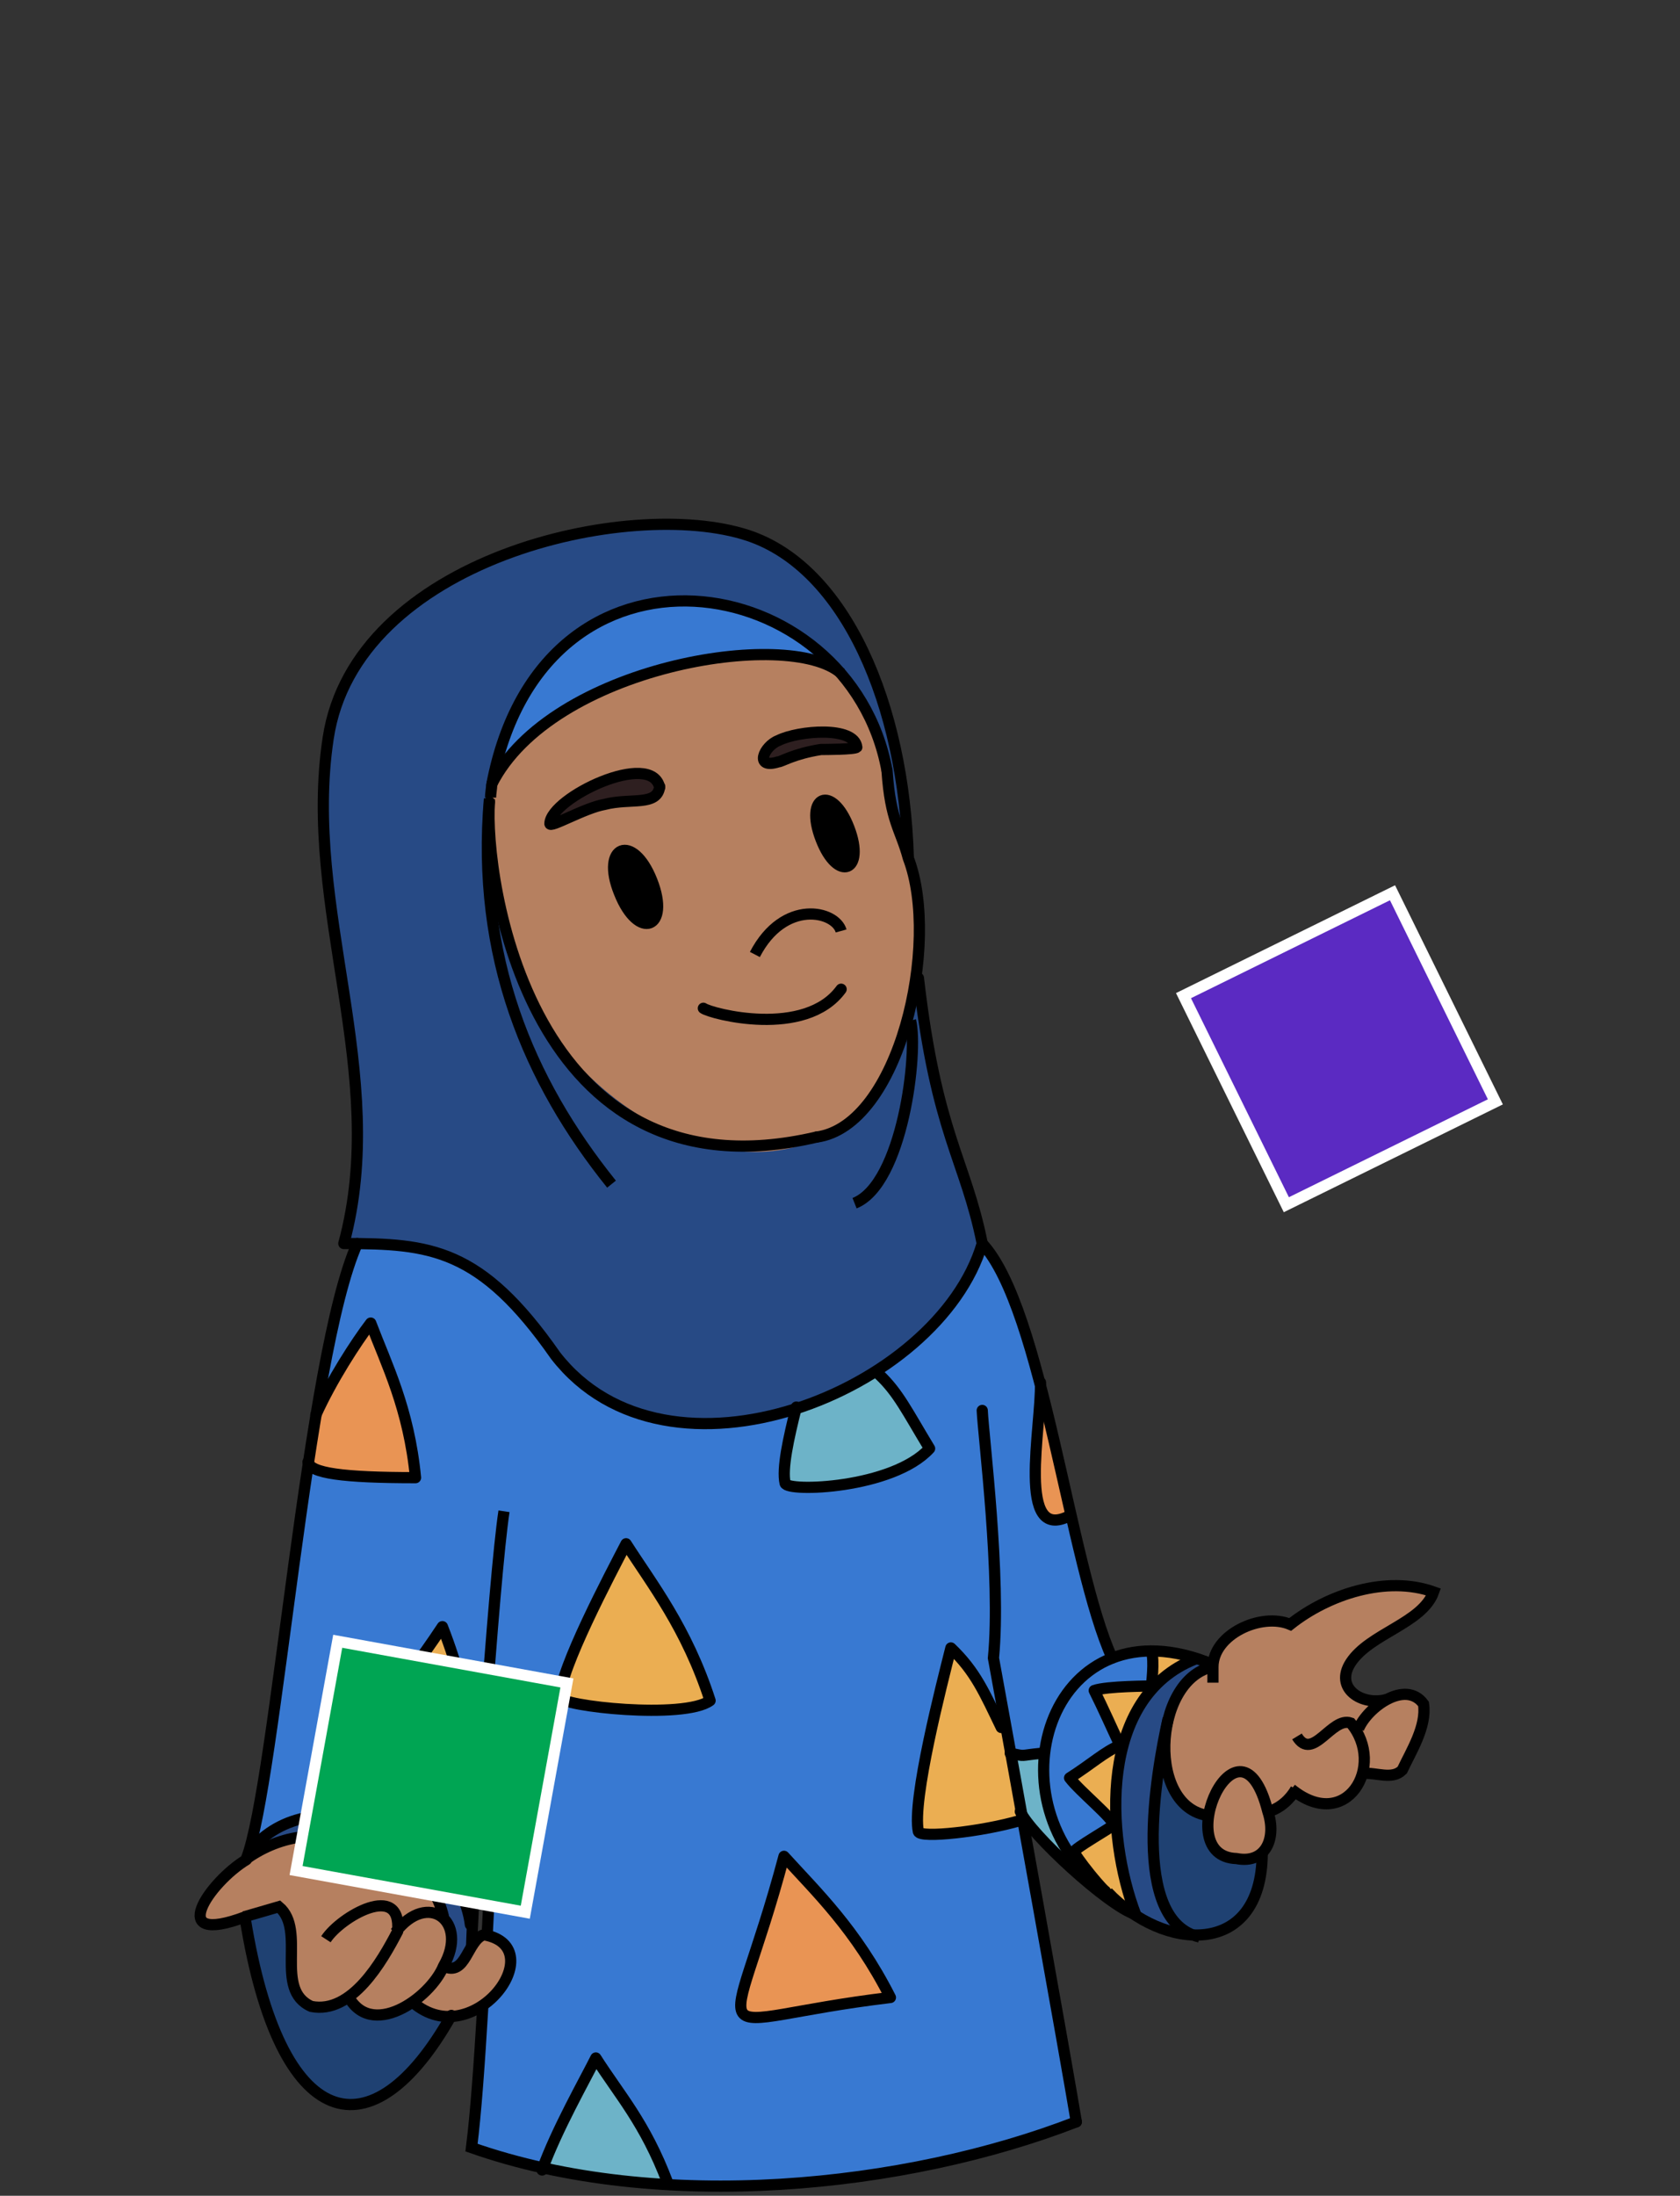 <?xml version="1.0" encoding="UTF-8"?><svg id="Layer_1" xmlns="http://www.w3.org/2000/svg" width="150" height="196" viewBox="0 0 150 196"><rect x="0" y="0" width="150" height="196" fill="#333333" stroke="none"/><defs><style>.cls-1{stroke-linejoin:round;}.cls-1,.cls-2{stroke-linecap:round;}.cls-1,.cls-2,.cls-3{fill:none;stroke:#000;}.cls-2,.cls-4,.cls-5,.cls-3{stroke-miterlimit:10;}.cls-4{fill:#00a553;}.cls-4,.cls-5{stroke:#fff;}.cls-5{fill:#5b2ac2;}.cls-6,.cls-7,.cls-8,.cls-9,.cls-10,.cls-11,.cls-12,.cls-13,.cls-14{stroke-width:0px;}.cls-7{fill:#274a85;}.cls-8{fill:#6db3c8;}.cls-9{fill:#2e1f20;}.cls-10{fill:#3879d2;}.cls-11{fill:#1f4172;}.cls-12{fill:#b68060;}.cls-13{fill:#ebae52;}.cls-14{fill:#e99454;}</style></defs><path class="cls-11" d="m106.9,173c-6-1.8-3.7-14.6-2.6-19.5-.5,3.7-.1,8.2,3.8,8.7-1,3.2,1.9,4.8,4.5,3.4,0,3.7-2.1,7.5-5.7,7.5h0Z"/><path class="cls-7" d="m108.2,148.8c-6.2,1-7.5,23.2-1.3,24.1h0c-2,0-3.8-1-5.5-2.1-2.7-7.1-3.2-19.4,5.3-22.8h0c.3,0,.6,0,.9.2.3.4.5,0,.6.5Z"/><path class="cls-13" d="m106.8,148h0c-1.6.4-2.8,1.4-3.8,2.6h-.1c0,0,.3-2.4,0-3.2,1.4,0,2.7.2,4,.6Z"/><path class="cls-13" d="m102.8,150.5h.1c-1.5,2.1-2.1,3.6-2.4,5.3h-.5c-.8-1.7-1.5-3.3-2.3-5,1.1-.4,5-.4,5.1-.4Z"/><path class="cls-13" d="m100,155.8h.5c-.5,2.4-.8,4.8-.8,7h-.4c0-.4-3-2.9-3.9-4.1,1.9-1.1,3.2-2.4,4.5-2.9Z"/><path class="cls-13" d="m99.7,162.7c0,2.8.6,5.5,1.7,8.2-1.8-.9-5.3-4.8-5.6-5.8,0-.2,3.4-2.1,3.5-2.4h.4Z"/><path class="cls-8" d="m98.9,168.9c.8.7,1.6,1.4,2.6,2-5.1-2.5-11.6-8.7-11.2-14.4,1.5.3.7.2,2.8,0,0,5.7,1.6,8.3,5.8,12.4Z"/><path class="cls-14" d="m95.6,135.3c-4.8,2.5-2.7-7.1-2.8-11.3.9,3.6,1.9,7.6,2.8,11.3Z"/><path class="cls-13" d="m91.3,162.5c-3.4,1-9.1,1.7-9.2,1-.6-2.8,2.1-13.2,2.9-16.4,2.2,2.1,3,4,4.5,7.1h.2c.5,2.7,1,5.4,1.5,8.3Z"/><path class="cls-7" d="m71,126c-24.9,6.6-20.2-17.1-40.3-15,4.1-15.2-3.7-29.9-1.4-45.1,2.4-16,26.9-21.6,37.5-18.1,8.7,2.9,13.9,15.1,14.3,28.8-1.9-4.3-2-12.3-6.1-16.5-8.7-10.5-27.6-9.3-31.2,9.9-4,29,32.9,47.5,38,17.3h.1c1.6,13.9,4.1,16.3,5.7,23.7.2,1.8-9.5,14.8-16.7,15Z"/><path class="cls-12" d="m82,83.9c-1.5,34.6-42.4,16.8-38.1-13.8,5.3-10.5,26.5-14,31.2-9.9,2,2.5,3.4,5.6,4.1,8.7.8,7.7,2.8,7.1,2.8,15.1Zm-5.5-17.1c-.2-2.1-8-1.8-8.3.9,0,.5,0,.8,1.2.4.3,0,1.3-.7,3.8-1.1.3,0,3,0,3.2-.2Zm-.8,10.7c1.6-.5-.8-6.7-2.4-6-1.6.5.8,6.7,2.4,6Zm-16.8-7.3c-.7-3.4-9.7,1-9.8,3.2-.1.5,3.1-1.4,4.9-1.7,2.3-.6,4.7.2,4.9-1.6Zm-.9,12.2c1.9-.6-.8-7.5-2.6-6.6-1.9.6.8,7.5,2.6,6.6Z"/><path class="cls-8" d="m78.5,122.7c1.7,1.6,2.5,3.3,4.5,6.6-3.3,3.6-12.7,3.9-12.9,3.1-.3-1.3.2-3.6,1-6.5,2.5-.7,5.3-1.7,7.4-3.3Z"/><path class="cls-9" d="m76.5,66.2c.7,1.1-2.8.5-3.2.7-2.5.5-3.5,1.1-3.8,1.1-1.2.3-1.2,0-1.2-.4.9-2.8,6.4-2.5,8.3-1.4Z"/><path class="cls-6" d="m75.8,74c1.6,3.9-1,4.9-2.5,1-1.6-3.9,1-4.9,2.5-1Z"/><path class="cls-14" d="m70,165.7c2.9,3.2,6.4,6.5,9.5,12.6-17.6,2.1-14.4,5.8-9.5-12.6Z"/><path class="cls-10" d="m102.8,150.5s.3-2.3,0-3.1c-1.2,0-2.5.2-3.6.6-1.2-3-2.4-7.7-3.7-12.7-4.8,2.5-2.7-7.1-2.8-11.3-1.8-6.9-3.5-12.4-5.1-12.9,0,0-3,7.3-9.2,11.7,1.7,1.6,2.5,3.3,4.5,6.6-3.3,3.6-12.7,3.9-12.9,3.1-.3-1.3.2-3.6,1-6.5-24.3,6.7-20.6-16.6-39.2-14.9-1,.7-2.2,7-3.6,15.2,1.4-3.1,3.5-6.4,4.8-8.1,1.4,3.7,3.4,7.6,4,13.8-6.4,0-9.3-.5-9.6-1.2-2.1,13.5-4.1,29.6-5.2,34.1h.2c5.7-6.3,18.4-1,19.4,7h.2c.2-4.5.8-14,1.5-22.2h.2c.4,4.8.2,13.8-.3,23,3.4.3,1.9,5.5-.4,6.5h0c-.3,5.1-.7,9.3-1,12.6,2.1.7,4.2,1.3,6.4,1.8,1.4-3.6,3.7-7.8,4.7-9.8,2,3.3,4.6,5.9,6.4,11.3,12.9.7,26.3-1.6,36.5-5.6-.6-3.7-2.9-16.5-4.8-27-3.4,1-9.1,1.7-9.2,1-.6-2.8,2.1-13.2,2.9-16.4,2.2,2.1,3,4,4.5,7.1h.2c.1.7.3,1.5.4,2.4,1.5.3.7.2,2.8,0,0,5.7,1.6,8.3,5.8,12.4-4.2-4.5-3.1-3.4.6-6.1,0-.5-3-2.9-3.9-4.2,1.9-1.1,3.2-2.4,4.5-2.9-.8-1.6-1.5-3.2-2.3-4.9,1.1-.4,5-.4,5.1-.4Zm-70.5,5.8c.5-2.2,5.7-8.9,7.2-11,1.4,3.6,2.3,6.9,3,13-2.4-.5-10.4-1.3-10.2-2Zm17.8-4.7c0-2.5,4.5-11,5.9-13.7,2.3,3.6,5.4,7.5,7.5,14-2.3,1.7-13.4.5-13.4-.3Zm16.3,28.5c-.3-2.5,2.7-11.6,3.7-14.4,2.9,3.2,6.4,6.5,9.5,12.6-5.1.1-13.1,2.6-13.2,1.8Z"/><path class="cls-10" d="m75,60.1c-8.7-10.5-27.6-9.3-31.2,9.9,5.3-10.5,26.5-14,31.2-9.9Z"/><path class="cls-13" d="m55.9,137.8c2.3,3.6,5.4,7.5,7.5,14-2.3,1.7-13.4.5-13.4-.3,0-2.5,4.5-11,5.9-13.7Z"/><path class="cls-8" d="m59.6,194.9v.2c-3.8-.2-7.6-.7-11.1-1.5,1.4-3.6,3.7-7.8,4.7-9.8,2.1,3.3,4.4,5.8,6.4,11.1Z"/><path class="cls-9" d="m52.2,70.4c1.7-1.1,8.5-2.6,6.3.7-.6.3-2.6.5-4.5.7-1.8.3-5,2.2-4.9,1.7.2-.8,1.2-2,3.1-3.1Z"/><path class="cls-6" d="m58.2,78.6c1.7,4.3-1.2,5.5-2.9,1.1-1.7-4.3,1.2-5.5,2.9-1.1Z"/><path class="cls-7" d="m42,171.9h.2c.1,1.8-.4,4.4-2.5,3.6.6-1.3,1.3-3.4,0-4.4-1-4.2-4.2-5.1-7.9-6.1-3-2-7.1-1-9.8,1,.1-.1.2-.5.4-1.1h.2c5.7-6.3,18.4-1,19.4,7Z"/><path class="cls-13" d="m39.5,145.2c1.4,3.6,2.3,6.9,3,13-14.9-2-11-.9-3-13Z"/><path class="cls-11" d="m36.9,178.7c1,.8,2.2,1.2,3.5,1.2-7.3,12.8-15.4,10.3-18.5-8.8,1-.3,2.1-.6,3.1-.9,2.6,2.4-.9,12.4,6.2,8.1,1,2.3,4.1,1.9,5.8.5Z"/><path class="cls-12" d="m127.9,142.1c-4.2-1.4-9.4.2-12.8,2.9-2.6-1.1-6.8.9-6.9,3.8-5.2,1.2-5.9,12.6-.1,13.3-1.7,5.4,7.2,5.1,5.1-.4,1-.3,1.8-1,2.3-1.9,2.1,1.7,5.8,1.8,6.1-1.5h0c1.1-.1,2.5.6,3.5-.3,1.5-2.4,4-8.7-1.4-6.3h0c-2.2.5-4.7-1.1-3.2-3.4,1.7-2.6,6.4-3.5,7.4-6.3Z"/><path class="cls-12" d="m43.5,172.7c-1.7.2-1.7,3.9-3.8,2.8.6-1.3,1.3-3.4,0-4.4-1-4.2-4.2-5.1-7.9-6.1-6.8-5.7-23.3,11.8-6.8,5.2,2.6,2.4-.9,12.4,6.2,8.1,1,2.3,4.1,1.9,5.8.5,4.7,4.4,12.5-4,6.6-6Z"/><path class="cls-14" d="m33.1,118.1c1.4,3.7,3.4,7.6,4,13.8-6.4,0-9.3-.5-9.6-1.2,0-4.5,3.4-9.9,5.5-12.6Z"/><path class="cls-2" d="m79.2,68.8c.3,4.5,1.2,5.2,1.9,7.8,2.9,7.6-.8,23.9-8.2,24.9"/><path class="cls-3" d="m30.7,111c4.1-15.2-3.7-29.9-1.4-45.1,2.4-16,26.9-21.6,37.5-18.1,8.7,2.9,13.9,15.1,14.3,28.8"/><path class="cls-1" d="m73.3,74.9c1.5,3.9,4,2.9,2.5-1-1.5-3.9-4-2.9-2.5,1Z"/><path class="cls-1" d="m55.3,79.7c1.7,4.3,4.6,3.2,2.9-1.1-1.7-4.3-4.6-3.1-2.9,1.1Z"/><path class="cls-2" d="m43.7,71.6c-.5,6.6,3.5,35.9,29.2,29.9"/><path class="cls-3" d="m43.9,70c0,.4-.1.8-.1,1.2"/><path class="cls-3" d="m79.2,68.8c-3.3-18.1-30.8-22.7-35.3,1.3"/><path class="cls-2" d="m87.7,111c5.4,5.8,7.8,28.7,11.6,37"/><path class="cls-3" d="m98.9,168.9c5,5.3,13.7,5.9,13.8-3.4"/><path class="cls-3" d="m108.2,148.8c-.1-.5-.2,0-.6-.5-14-5.2-19.5,12.7-8.8,20.6"/><path class="cls-3" d="m42.1,173.9c.2-6.4,2-33.1,2.9-39"/><path class="cls-2" d="m31.9,111s0,0,0,0c-4.5,10-7.3,48.2-9.9,54.9"/><path class="cls-2" d="m101.4,170.9c-2.5-.8-9.4-7.2-10.3-9.2"/><path class="cls-2" d="m43.5,172.7c.5-9.3.7-18.2.3-23"/><path class="cls-2" d="m96.1,189.4c-15.2,5.9-37.2,8.2-54,2.3.4-3.2.7-7.5,1-12.5"/><path class="cls-2" d="m87.7,125.9c.1,2.3,1.7,14.9,1,22.1,1.8,9.8,6.4,35.4,7.4,41.4"/><path class="cls-3" d="m67.4,85.2c2.6-5,7.2-3.9,7.7-2.1"/><line class="cls-3" x1="123.7" y1="151.7" x2="123.7" y2="151.8"/><path class="cls-3" d="m108.3,150.2c0-.5,0-1,0-1.4,0-2.9,4.3-4.9,6.9-3.8,3.4-2.7,8.6-4.4,12.8-2.9-1,2.8-5.7,3.7-7.4,6.3-1.5,2.3,1,3.9,3.2,3.3"/><path class="cls-3" d="m115.8,155c1.4,2.3,3.1-1.8,4.8-1.2,3.2,3.8-.4,9.9-5.3,5.9"/><path class="cls-3" d="m108.2,148.8c-5.3,1.2-5.9,12.9,0,13.3"/><path class="cls-3" d="m121.3,154.3c.8-1.9,4.2-4.4,5.8-2.2.3,2-1.1,4.2-1.9,5.9-.9.9-2.3.2-3.5.3"/><path class="cls-3" d="m113.2,161.7c-2.5-9.9-8.9,4-2.8,4.2,2.6.5,3.6-1.8,2.8-4.2Z"/><path class="cls-3" d="m113.3,161.7c1-.3,1.9-1.1,2.4-2"/><line class="cls-3" x1="39.6" y1="175.5" x2="39.7" y2="175.5"/><path class="cls-3" d="m21.8,171.1c1-.3,2.1-.6,3.1-.9,2.5,2.1-.5,7.4,2.9,8.9,3.6.7,6.3-4,7.7-6.7.4-4.5-5.1-1.3-6.4.7"/><path class="cls-2" d="m22,166c-3.3,2-7.3,7.8-.1,5.1"/><path class="cls-3" d="m39.6,171.1c-1-4.2-4.2-5.2-7.9-6.1-3-2-7.1-1-9.8,1"/><path class="cls-3" d="m31,178c2,4.2,7.4.4,8.6-2.5,2.3-4-1.4-6.8-4.3-3"/><path class="cls-3" d="m36.6,178.5c5.4,5.2,12.9-4.7,6.6-5.8-1.5.5-1.6,3.8-3.6,2.8"/><path class="cls-2" d="m30.7,111c7.7,0,12.2.4,18.9,10,10,12.9,34.2,3.2,38.1-10-1.5-7.5-4.1-9.8-5.7-23.7"/><path class="cls-3" d="m43.7,71.3c-1.2,14.1,3.5,25.2,10.9,34.4"/><path class="cls-1" d="m58.9,70.2c-.2,1.8-2.6,1-4.9,1.6-1.8.3-5,2.2-4.9,1.7.1-2.3,9.1-6.6,9.8-3.2Z"/><path class="cls-1" d="m69.5,66.1c-1.3.5-2.2,2.6,0,1.9.3,0,1.3-.7,3.8-1.1.3,0,3,0,3.2-.2-.2-1.9-5.2-1.5-7-.6Z"/><path class="cls-3" d="m43.9,70c5.3-10.5,26.5-14,31.2-9.9"/><path class="cls-3" d="m43.9,70s0,0,0,0"/><path class="cls-3" d="m104.3,153.4c-1.1,4.9-3.4,18.1,2.8,19.5"/><path class="cls-3" d="m81.3,91.1c.7,2.8-.7,14.6-5,16.3"/><path class="cls-2" d="m21.9,171.3c3.1,19.2,11.3,21.2,18.4,8.6"/><path class="cls-1" d="m70,165.7c2.9,3.2,6.4,6.5,9.5,12.6-17.6,2.1-14.4,5.8-9.5-12.6Z"/><path class="cls-1" d="m39.5,145.2c1.4,3.6,2.3,6.9,3,13-14.9-2-11-.9-3-13Z"/><path class="cls-1" d="m78.5,122.7c1.7,1.6,2.5,3.3,4.5,6.6-3.3,3.6-12.7,3.9-12.9,3.1-.3-1.3.3-4,1-6.8"/><path class="cls-1" d="m28.2,126.3c1.4-3.1,3.6-6.5,4.9-8.2,1.4,3.7,3.4,7.6,4,13.8-6.5,0-9.4-.4-9.6-1.4"/><path class="cls-1" d="m55.9,137.8c2.3,3.6,5.4,7.5,7.5,14-2.3,1.7-13.4.5-13.4-.3,0-2.5,4.5-11,5.9-13.7Z"/><path class="cls-1" d="m91.1,162.5c-3.4,1-8.9,1.6-9.1,1-.6-2.8,2.1-13.2,2.9-16.4,2.2,2.1,3,4,4.5,7.1"/><path class="cls-1" d="m90.2,156.5c1.5.3.7.2,2.8,0"/><path class="cls-1" d="m95.5,135.3c-4.8,2.5-2.5-7.9-2.6-11.9"/><path class="cls-1" d="m48.4,193.7c1.3-3.6,3.8-8,4.8-10,2.1,3.3,4.4,5.8,6.4,11.1"/><path class="cls-1" d="m106.7,148.1c-8.6,3.4-8,15.7-5.3,22.8"/><path class="cls-1" d="m102.8,147.4c.3.8,0,3.1,0,3.1,0,0-4,0-5.1.4.8,1.6,1.5,3.2,2.3,4.9-1.3.5-2.6,1.7-4.5,2.9.9,1.2,4,3.7,3.9,4.2-.1.2-3.5,2.1-3.5,2.4,0,.2,2.5,3.6,3.9,4.5"/><path class="cls-1" d="m22.6,164.9c5.7-6.4,18.4-1.1,19.4,6.9"/><path class="cls-1" d="m75.1,88.3c-3.2,4.4-11.6,2.2-12.3,1.7"/><rect class="cls-5" x="109.1" y="83.3" width="20.8" height="20.8" transform="translate(-29 62.3) rotate(-26.2)"/><rect class="cls-4" x="28.1" y="148.3" width="20.8" height="20.8" transform="translate(-124.5 168.1) rotate(-79.7)"/></svg>